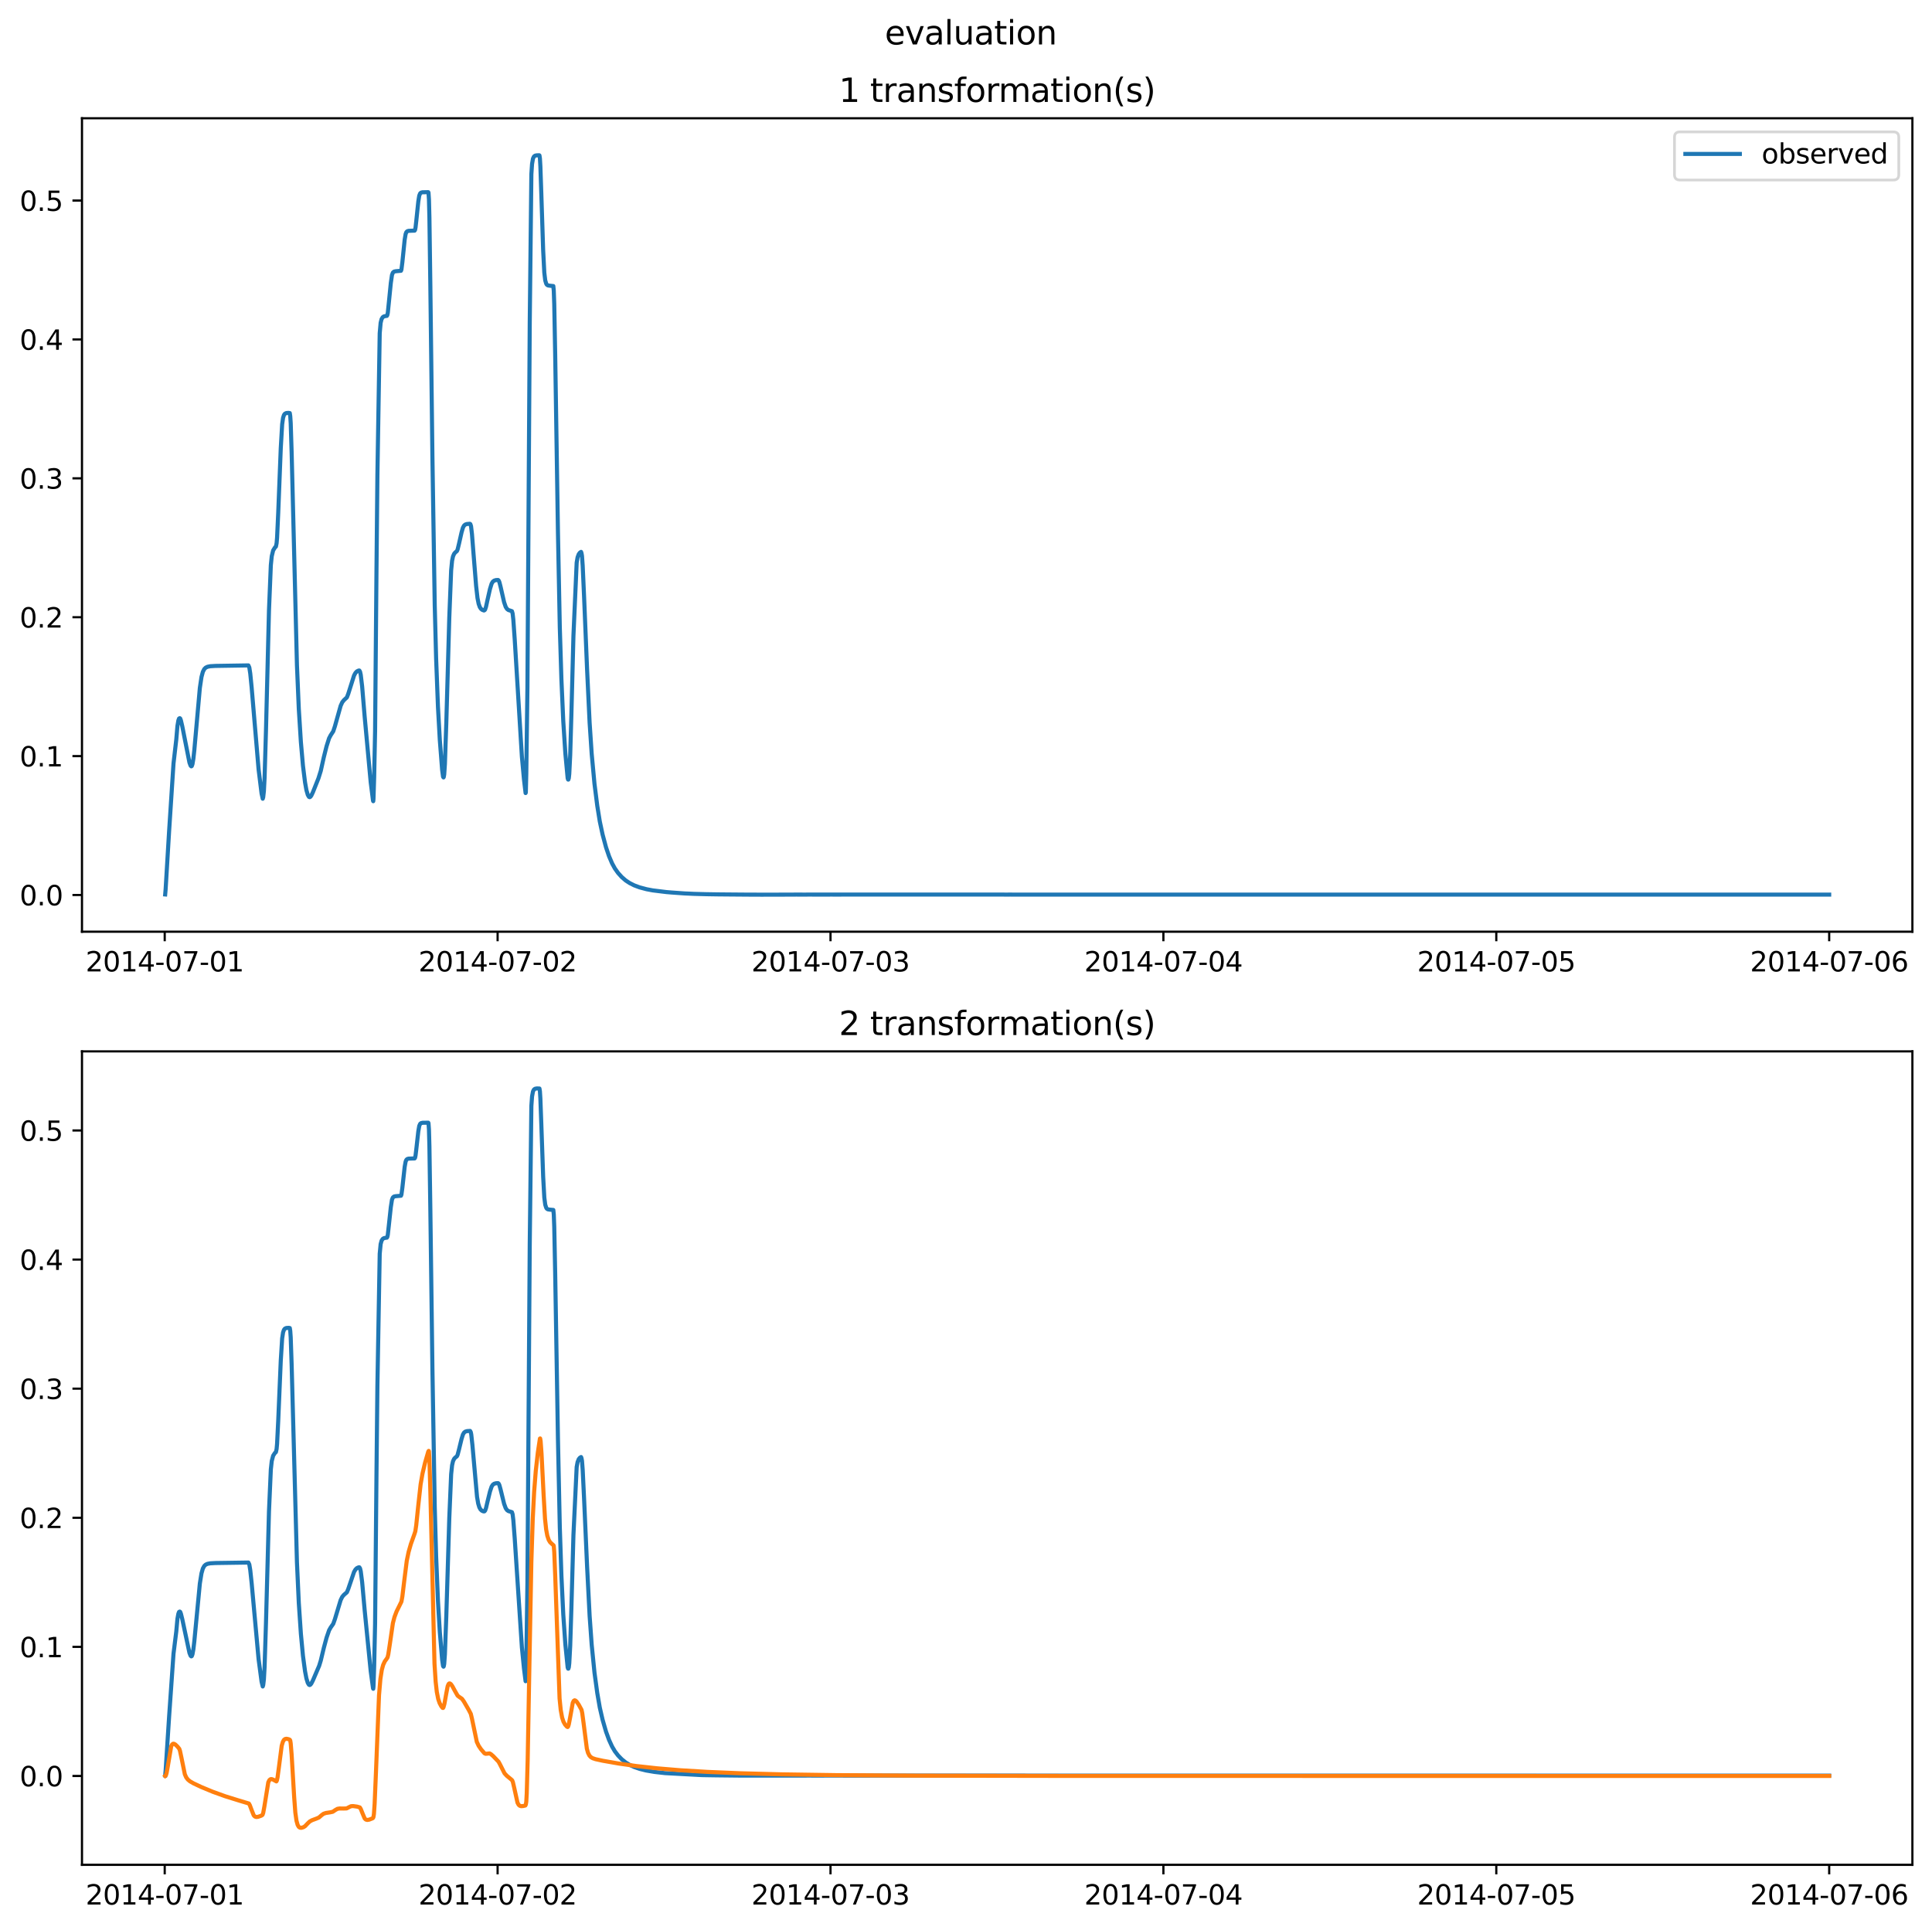 <?xml version="1.0" encoding="utf-8" standalone="no"?>
<!DOCTYPE svg PUBLIC "-//W3C//DTD SVG 1.1//EN"
  "http://www.w3.org/Graphics/SVG/1.1/DTD/svg11.dtd">
<svg xmlns:xlink="http://www.w3.org/1999/xlink" width="709.427pt" height="708.798pt" viewBox="0 0 709.427 708.798" xmlns="http://www.w3.org/2000/svg" version="1.1">
 <defs>
  <style type="text/css">*{stroke-linejoin: round; stroke-linecap: butt}</style>
 </defs>
 <g id="figure_1">
  <g id="patch_1">
   <path d="M 0 708.798 
L 709.427 708.798 
L 709.427 0 
L 0 0 
z
" style="fill: #ffffff"/>
  </g>
  <g id="axes_1">
   <g id="patch_2">
    <path d="M 30.103 342.2 
L 702.227 342.2 
L 702.227 43.44 
L 30.103 43.44 
z
" style="fill: #ffffff"/>
   </g>
   <g id="matplotlib.axis_1">
    <g id="xtick_1">
     <g id="line2d_1">
      <defs>
       <path id="mf23dd4f926" d="M 0 0 
L 0 3.5 
" style="stroke: #000000; stroke-width: 0.8"/>
      </defs>
      <g>
       <use xlink:href="#mf23dd4f926" x="60.484" y="342.2" style="stroke: #000000; stroke-width: 0.8"/>
      </g>
     </g>
     <g id="text_1">
      <!-- 2014-07-01 -->
      <g transform="translate(31.427 356.798) scale(0.1 -0.1)">
       <defs>
        <path id="DejaVuSans-32" d="M 1228 531 
L 3431 531 
L 3431 0 
L 469 0 
L 469 531 
Q 828 903 1448 1529 
Q 2069 2156 2228 2338 
Q 2531 2678 2651 2914 
Q 2772 3150 2772 3378 
Q 2772 3750 2511 3984 
Q 2250 4219 1831 4219 
Q 1534 4219 1204 4116 
Q 875 4013 500 3803 
L 500 4441 
Q 881 4594 1212 4672 
Q 1544 4750 1819 4750 
Q 2544 4750 2975 4387 
Q 3406 4025 3406 3419 
Q 3406 3131 3298 2873 
Q 3191 2616 2906 2266 
Q 2828 2175 2409 1742 
Q 1991 1309 1228 531 
z
" transform="scale(0.016)"/>
        <path id="DejaVuSans-30" d="M 2034 4250 
Q 1547 4250 1301 3770 
Q 1056 3291 1056 2328 
Q 1056 1369 1301 889 
Q 1547 409 2034 409 
Q 2525 409 2770 889 
Q 3016 1369 3016 2328 
Q 3016 3291 2770 3770 
Q 2525 4250 2034 4250 
z
M 2034 4750 
Q 2819 4750 3233 4129 
Q 3647 3509 3647 2328 
Q 3647 1150 3233 529 
Q 2819 -91 2034 -91 
Q 1250 -91 836 529 
Q 422 1150 422 2328 
Q 422 3509 836 4129 
Q 1250 4750 2034 4750 
z
" transform="scale(0.016)"/>
        <path id="DejaVuSans-31" d="M 794 531 
L 1825 531 
L 1825 4091 
L 703 3866 
L 703 4441 
L 1819 4666 
L 2450 4666 
L 2450 531 
L 3481 531 
L 3481 0 
L 794 0 
L 794 531 
z
" transform="scale(0.016)"/>
        <path id="DejaVuSans-34" d="M 2419 4116 
L 825 1625 
L 2419 1625 
L 2419 4116 
z
M 2253 4666 
L 3047 4666 
L 3047 1625 
L 3713 1625 
L 3713 1100 
L 3047 1100 
L 3047 0 
L 2419 0 
L 2419 1100 
L 313 1100 
L 313 1709 
L 2253 4666 
z
" transform="scale(0.016)"/>
        <path id="DejaVuSans-2d" d="M 313 2009 
L 1997 2009 
L 1997 1497 
L 313 1497 
L 313 2009 
z
" transform="scale(0.016)"/>
        <path id="DejaVuSans-37" d="M 525 4666 
L 3525 4666 
L 3525 4397 
L 1831 0 
L 1172 0 
L 2766 4134 
L 525 4134 
L 525 4666 
z
" transform="scale(0.016)"/>
       </defs>
       <use xlink:href="#DejaVuSans-32"/>
       <use xlink:href="#DejaVuSans-30" x="63.623"/>
       <use xlink:href="#DejaVuSans-31" x="127.246"/>
       <use xlink:href="#DejaVuSans-34" x="190.869"/>
       <use xlink:href="#DejaVuSans-2d" x="254.492"/>
       <use xlink:href="#DejaVuSans-30" x="290.576"/>
       <use xlink:href="#DejaVuSans-37" x="354.199"/>
       <use xlink:href="#DejaVuSans-2d" x="417.822"/>
       <use xlink:href="#DejaVuSans-30" x="453.906"/>
       <use xlink:href="#DejaVuSans-31" x="517.529"/>
      </g>
     </g>
    </g>
    <g id="xtick_2">
     <g id="line2d_2">
      <g>
       <use xlink:href="#mf23dd4f926" x="182.723" y="342.2" style="stroke: #000000; stroke-width: 0.8"/>
      </g>
     </g>
     <g id="text_2">
      <!-- 2014-07-02 -->
      <g transform="translate(153.665 356.798) scale(0.1 -0.1)">
       <use xlink:href="#DejaVuSans-32"/>
       <use xlink:href="#DejaVuSans-30" x="63.623"/>
       <use xlink:href="#DejaVuSans-31" x="127.246"/>
       <use xlink:href="#DejaVuSans-34" x="190.869"/>
       <use xlink:href="#DejaVuSans-2d" x="254.492"/>
       <use xlink:href="#DejaVuSans-30" x="290.576"/>
       <use xlink:href="#DejaVuSans-37" x="354.199"/>
       <use xlink:href="#DejaVuSans-2d" x="417.822"/>
       <use xlink:href="#DejaVuSans-30" x="453.906"/>
       <use xlink:href="#DejaVuSans-32" x="517.529"/>
      </g>
     </g>
    </g>
    <g id="xtick_3">
     <g id="line2d_3">
      <g>
       <use xlink:href="#mf23dd4f926" x="304.961" y="342.2" style="stroke: #000000; stroke-width: 0.8"/>
      </g>
     </g>
     <g id="text_3">
      <!-- 2014-07-03 -->
      <g transform="translate(275.903 356.798) scale(0.1 -0.1)">
       <defs>
        <path id="DejaVuSans-33" d="M 2597 2516 
Q 3050 2419 3304 2112 
Q 3559 1806 3559 1356 
Q 3559 666 3084 287 
Q 2609 -91 1734 -91 
Q 1441 -91 1130 -33 
Q 819 25 488 141 
L 488 750 
Q 750 597 1062 519 
Q 1375 441 1716 441 
Q 2309 441 2620 675 
Q 2931 909 2931 1356 
Q 2931 1769 2642 2001 
Q 2353 2234 1838 2234 
L 1294 2234 
L 1294 2753 
L 1863 2753 
Q 2328 2753 2575 2939 
Q 2822 3125 2822 3475 
Q 2822 3834 2567 4026 
Q 2313 4219 1838 4219 
Q 1578 4219 1281 4162 
Q 984 4106 628 3988 
L 628 4550 
Q 988 4650 1302 4700 
Q 1616 4750 1894 4750 
Q 2613 4750 3031 4423 
Q 3450 4097 3450 3541 
Q 3450 3153 3228 2886 
Q 3006 2619 2597 2516 
z
" transform="scale(0.016)"/>
       </defs>
       <use xlink:href="#DejaVuSans-32"/>
       <use xlink:href="#DejaVuSans-30" x="63.623"/>
       <use xlink:href="#DejaVuSans-31" x="127.246"/>
       <use xlink:href="#DejaVuSans-34" x="190.869"/>
       <use xlink:href="#DejaVuSans-2d" x="254.492"/>
       <use xlink:href="#DejaVuSans-30" x="290.576"/>
       <use xlink:href="#DejaVuSans-37" x="354.199"/>
       <use xlink:href="#DejaVuSans-2d" x="417.822"/>
       <use xlink:href="#DejaVuSans-30" x="453.906"/>
       <use xlink:href="#DejaVuSans-33" x="517.529"/>
      </g>
     </g>
    </g>
    <g id="xtick_4">
     <g id="line2d_4">
      <g>
       <use xlink:href="#mf23dd4f926" x="427.199" y="342.2" style="stroke: #000000; stroke-width: 0.8"/>
      </g>
     </g>
     <g id="text_4">
      <!-- 2014-07-04 -->
      <g transform="translate(398.141 356.798) scale(0.1 -0.1)">
       <use xlink:href="#DejaVuSans-32"/>
       <use xlink:href="#DejaVuSans-30" x="63.623"/>
       <use xlink:href="#DejaVuSans-31" x="127.246"/>
       <use xlink:href="#DejaVuSans-34" x="190.869"/>
       <use xlink:href="#DejaVuSans-2d" x="254.492"/>
       <use xlink:href="#DejaVuSans-30" x="290.576"/>
       <use xlink:href="#DejaVuSans-37" x="354.199"/>
       <use xlink:href="#DejaVuSans-2d" x="417.822"/>
       <use xlink:href="#DejaVuSans-30" x="453.906"/>
       <use xlink:href="#DejaVuSans-34" x="517.529"/>
      </g>
     </g>
    </g>
    <g id="xtick_5">
     <g id="line2d_5">
      <g>
       <use xlink:href="#mf23dd4f926" x="549.437" y="342.2" style="stroke: #000000; stroke-width: 0.8"/>
      </g>
     </g>
     <g id="text_5">
      <!-- 2014-07-05 -->
      <g transform="translate(520.38 356.798) scale(0.1 -0.1)">
       <defs>
        <path id="DejaVuSans-35" d="M 691 4666 
L 3169 4666 
L 3169 4134 
L 1269 4134 
L 1269 2991 
Q 1406 3038 1543 3061 
Q 1681 3084 1819 3084 
Q 2600 3084 3056 2656 
Q 3513 2228 3513 1497 
Q 3513 744 3044 326 
Q 2575 -91 1722 -91 
Q 1428 -91 1123 -41 
Q 819 9 494 109 
L 494 744 
Q 775 591 1075 516 
Q 1375 441 1709 441 
Q 2250 441 2565 725 
Q 2881 1009 2881 1497 
Q 2881 1984 2565 2268 
Q 2250 2553 1709 2553 
Q 1456 2553 1204 2497 
Q 953 2441 691 2322 
L 691 4666 
z
" transform="scale(0.016)"/>
       </defs>
       <use xlink:href="#DejaVuSans-32"/>
       <use xlink:href="#DejaVuSans-30" x="63.623"/>
       <use xlink:href="#DejaVuSans-31" x="127.246"/>
       <use xlink:href="#DejaVuSans-34" x="190.869"/>
       <use xlink:href="#DejaVuSans-2d" x="254.492"/>
       <use xlink:href="#DejaVuSans-30" x="290.576"/>
       <use xlink:href="#DejaVuSans-37" x="354.199"/>
       <use xlink:href="#DejaVuSans-2d" x="417.822"/>
       <use xlink:href="#DejaVuSans-30" x="453.906"/>
       <use xlink:href="#DejaVuSans-35" x="517.529"/>
      </g>
     </g>
    </g>
    <g id="xtick_6">
     <g id="line2d_6">
      <g>
       <use xlink:href="#mf23dd4f926" x="671.676" y="342.2" style="stroke: #000000; stroke-width: 0.8"/>
      </g>
     </g>
     <g id="text_6">
      <!-- 2014-07-06 -->
      <g transform="translate(642.618 356.798) scale(0.1 -0.1)">
       <defs>
        <path id="DejaVuSans-36" d="M 2113 2584 
Q 1688 2584 1439 2293 
Q 1191 2003 1191 1497 
Q 1191 994 1439 701 
Q 1688 409 2113 409 
Q 2538 409 2786 701 
Q 3034 994 3034 1497 
Q 3034 2003 2786 2293 
Q 2538 2584 2113 2584 
z
M 3366 4563 
L 3366 3988 
Q 3128 4100 2886 4159 
Q 2644 4219 2406 4219 
Q 1781 4219 1451 3797 
Q 1122 3375 1075 2522 
Q 1259 2794 1537 2939 
Q 1816 3084 2150 3084 
Q 2853 3084 3261 2657 
Q 3669 2231 3669 1497 
Q 3669 778 3244 343 
Q 2819 -91 2113 -91 
Q 1303 -91 875 529 
Q 447 1150 447 2328 
Q 447 3434 972 4092 
Q 1497 4750 2381 4750 
Q 2619 4750 2861 4703 
Q 3103 4656 3366 4563 
z
" transform="scale(0.016)"/>
       </defs>
       <use xlink:href="#DejaVuSans-32"/>
       <use xlink:href="#DejaVuSans-30" x="63.623"/>
       <use xlink:href="#DejaVuSans-31" x="127.246"/>
       <use xlink:href="#DejaVuSans-34" x="190.869"/>
       <use xlink:href="#DejaVuSans-2d" x="254.492"/>
       <use xlink:href="#DejaVuSans-30" x="290.576"/>
       <use xlink:href="#DejaVuSans-37" x="354.199"/>
       <use xlink:href="#DejaVuSans-2d" x="417.822"/>
       <use xlink:href="#DejaVuSans-30" x="453.906"/>
       <use xlink:href="#DejaVuSans-36" x="517.529"/>
      </g>
     </g>
    </g>
   </g>
   <g id="matplotlib.axis_2">
    <g id="ytick_1">
     <g id="line2d_7">
      <defs>
       <path id="m0d415eaf42" d="M 0 0 
L -3.5 0 
" style="stroke: #000000; stroke-width: 0.8"/>
      </defs>
      <g>
       <use xlink:href="#m0d415eaf42" x="30.103" y="328.72" style="stroke: #000000; stroke-width: 0.8"/>
      </g>
     </g>
     <g id="text_7">
      <!-- 0.0 -->
      <g transform="translate(7.2 332.52) scale(0.1 -0.1)">
       <defs>
        <path id="DejaVuSans-2e" d="M 684 794 
L 1344 794 
L 1344 0 
L 684 0 
L 684 794 
z
" transform="scale(0.016)"/>
       </defs>
       <use xlink:href="#DejaVuSans-30"/>
       <use xlink:href="#DejaVuSans-2e" x="63.623"/>
       <use xlink:href="#DejaVuSans-30" x="95.41"/>
      </g>
     </g>
    </g>
    <g id="ytick_2">
     <g id="line2d_8">
      <g>
       <use xlink:href="#m0d415eaf42" x="30.103" y="277.708" style="stroke: #000000; stroke-width: 0.8"/>
      </g>
     </g>
     <g id="text_8">
      <!-- 0.1 -->
      <g transform="translate(7.2 281.507) scale(0.1 -0.1)">
       <use xlink:href="#DejaVuSans-30"/>
       <use xlink:href="#DejaVuSans-2e" x="63.623"/>
       <use xlink:href="#DejaVuSans-31" x="95.41"/>
      </g>
     </g>
    </g>
    <g id="ytick_3">
     <g id="line2d_9">
      <g>
       <use xlink:href="#m0d415eaf42" x="30.103" y="226.695" style="stroke: #000000; stroke-width: 0.8"/>
      </g>
     </g>
     <g id="text_9">
      <!-- 0.2 -->
      <g transform="translate(7.2 230.495) scale(0.1 -0.1)">
       <use xlink:href="#DejaVuSans-30"/>
       <use xlink:href="#DejaVuSans-2e" x="63.623"/>
       <use xlink:href="#DejaVuSans-32" x="95.41"/>
      </g>
     </g>
    </g>
    <g id="ytick_4">
     <g id="line2d_10">
      <g>
       <use xlink:href="#m0d415eaf42" x="30.103" y="175.683" style="stroke: #000000; stroke-width: 0.8"/>
      </g>
     </g>
     <g id="text_10">
      <!-- 0.3 -->
      <g transform="translate(7.2 179.482) scale(0.1 -0.1)">
       <use xlink:href="#DejaVuSans-30"/>
       <use xlink:href="#DejaVuSans-2e" x="63.623"/>
       <use xlink:href="#DejaVuSans-33" x="95.41"/>
      </g>
     </g>
    </g>
    <g id="ytick_5">
     <g id="line2d_11">
      <g>
       <use xlink:href="#m0d415eaf42" x="30.103" y="124.67" style="stroke: #000000; stroke-width: 0.8"/>
      </g>
     </g>
     <g id="text_11">
      <!-- 0.4 -->
      <g transform="translate(7.2 128.47) scale(0.1 -0.1)">
       <use xlink:href="#DejaVuSans-30"/>
       <use xlink:href="#DejaVuSans-2e" x="63.623"/>
       <use xlink:href="#DejaVuSans-34" x="95.41"/>
      </g>
     </g>
    </g>
    <g id="ytick_6">
     <g id="line2d_12">
      <g>
       <use xlink:href="#m0d415eaf42" x="30.103" y="73.658" style="stroke: #000000; stroke-width: 0.8"/>
      </g>
     </g>
     <g id="text_12">
      <!-- 0.5 -->
      <g transform="translate(7.2 77.457) scale(0.1 -0.1)">
       <use xlink:href="#DejaVuSans-30"/>
       <use xlink:href="#DejaVuSans-2e" x="63.623"/>
       <use xlink:href="#DejaVuSans-35" x="95.41"/>
      </g>
     </g>
    </g>
   </g>
   <g id="line2d_13">
    <path d="M 60.654 328.518 
L 60.824 326.503 
L 62.097 305.296 
L 63.71 280.434 
L 64.729 271.64 
L 65.153 266.654 
L 65.493 264.621 
L 65.747 263.912 
L 66.002 263.771 
L 66.172 263.893 
L 66.427 264.58 
L 66.936 266.776 
L 69.567 280.094 
L 69.992 281.237 
L 70.247 281.465 
L 70.416 281.363 
L 70.671 280.662 
L 71.01 278.659 
L 71.35 275.578 
L 73.387 252.659 
L 73.982 248.662 
L 74.491 246.754 
L 75 245.754 
L 75.51 245.235 
L 76.189 244.9 
L 77.207 244.692 
L 79.075 244.58 
L 91.214 244.389 
L 91.553 245.173 
L 91.893 247.373 
L 92.402 252.477 
L 94.949 282.521 
L 96.052 291.475 
L 96.477 293.362 
L 96.647 292.792 
L 96.901 290.551 
L 97.156 285.611 
L 97.665 268.366 
L 98.769 224.191 
L 99.448 207.608 
L 99.787 204.287 
L 100.297 202.166 
L 100.976 201.06 
L 101.315 200.747 
L 101.57 199.504 
L 101.74 197.527 
L 102.164 188.365 
L 103.098 164.62 
L 103.607 155.833 
L 103.947 153.431 
L 104.286 152.401 
L 104.626 151.947 
L 105.135 151.707 
L 105.899 151.645 
L 106.409 151.717 
L 106.578 152.84 
L 106.748 155.405 
L 107.088 166.106 
L 109.04 244.337 
L 109.719 260.377 
L 110.483 272.532 
L 111.247 281.246 
L 112.011 287.356 
L 112.521 290.206 
L 113.03 291.964 
L 113.454 292.686 
L 113.709 292.795 
L 113.964 292.669 
L 114.303 292.225 
L 114.897 290.972 
L 116.935 285.856 
L 117.784 283.141 
L 118.887 278.18 
L 119.906 274.103 
L 120.84 271.154 
L 121.434 270.032 
L 122.368 268.596 
L 122.962 266.804 
L 125.084 259.232 
L 125.678 257.927 
L 126.272 257.169 
L 127.376 256.137 
L 127.885 254.808 
L 130.007 248.098 
L 130.517 247.157 
L 131.026 246.608 
L 131.705 246.272 
L 131.96 246.276 
L 132.215 246.718 
L 132.469 247.865 
L 132.978 252.107 
L 133.912 263.316 
L 136.119 287.285 
L 136.968 294.028 
L 137.053 294.268 
L 137.138 293.467 
L 137.393 285.314 
L 137.732 268.591 
L 138.242 209.593 
L 138.581 174.585 
L 139.43 122.407 
L 139.77 118.575 
L 140.109 117.215 
L 140.534 116.509 
L 140.958 116.216 
L 141.637 116.063 
L 142.061 116.02 
L 142.231 115.712 
L 142.401 114.885 
L 142.825 110.754 
L 143.505 103.963 
L 143.929 101.024 
L 144.269 100.125 
L 144.693 99.758 
L 145.287 99.627 
L 147.24 99.451 
L 147.409 98.981 
L 147.749 96.288 
L 148.598 88.019 
L 148.937 85.996 
L 149.192 85.296 
L 149.532 84.941 
L 150.041 84.783 
L 151.314 84.735 
L 152.248 84.71 
L 152.418 84.42 
L 152.588 83.54 
L 152.842 81.301 
L 153.606 73.972 
L 153.946 71.864 
L 154.285 71.025 
L 154.625 70.744 
L 155.134 70.621 
L 156.747 70.586 
L 157.256 70.586 
L 157.341 70.732 
L 157.511 73.269 
L 157.681 79.911 
L 158.02 104.771 
L 158.784 167.93 
L 159.633 222.32 
L 160.143 241.836 
L 160.822 259.642 
L 161.501 271.823 
L 162.35 282.743 
L 162.689 285.3 
L 162.859 285.536 
L 162.944 285.407 
L 163.114 284.434 
L 163.368 280.63 
L 163.878 265.674 
L 164.981 226.791 
L 165.66 209.503 
L 166 205.98 
L 166.339 204.359 
L 166.764 203.389 
L 167.188 202.893 
L 167.782 202.398 
L 168.037 201.787 
L 168.546 199.694 
L 169.48 195.551 
L 169.99 193.798 
L 170.414 193.026 
L 170.838 192.666 
L 171.433 192.467 
L 172.536 192.373 
L 172.706 192.493 
L 172.961 193.244 
L 173.3 196.088 
L 173.809 202.553 
L 174.828 215.197 
L 175.337 219.659 
L 175.762 221.787 
L 176.186 222.975 
L 176.611 223.614 
L 177.12 224.011 
L 177.714 224.224 
L 177.969 224.103 
L 178.139 223.851 
L 178.478 222.796 
L 178.988 220.426 
L 179.921 216.323 
L 180.516 214.396 
L 180.94 213.667 
L 181.449 213.257 
L 182.128 213.051 
L 182.892 213.017 
L 183.147 213.25 
L 183.402 213.896 
L 183.826 215.568 
L 185.1 221.159 
L 185.694 222.915 
L 186.203 223.693 
L 186.712 224.066 
L 187.391 224.274 
L 187.986 224.485 
L 188.24 225.373 
L 188.495 227.639 
L 189.004 234.835 
L 191.636 277.91 
L 192.4 286.225 
L 192.994 291.276 
L 193.079 291.123 
L 193.249 284.192 
L 193.673 252.384 
L 194.522 118.439 
L 195.116 63.989 
L 195.371 60.202 
L 195.71 58.26 
L 196.05 57.516 
L 196.474 57.178 
L 197.069 57.051 
L 198.002 57.02 
L 198.087 57.086 
L 198.257 58.165 
L 198.427 61.111 
L 198.766 70.983 
L 199.446 91.889 
L 199.87 100.151 
L 200.21 102.984 
L 200.549 104.133 
L 200.804 104.58 
L 201.228 104.834 
L 201.907 104.94 
L 203.181 105.065 
L 203.35 106.834 
L 203.52 111.704 
L 203.86 129.984 
L 204.878 195.504 
L 205.557 230.37 
L 206.152 249.568 
L 206.831 264.881 
L 207.595 276.698 
L 208.444 285.814 
L 208.613 286.318 
L 208.698 286.331 
L 208.868 285.781 
L 209.038 284.172 
L 209.377 277.29 
L 209.802 262.784 
L 210.566 233.514 
L 211.754 206.644 
L 212.094 204.677 
L 212.518 203.541 
L 212.943 202.974 
L 213.367 202.701 
L 213.537 203.193 
L 213.707 204.186 
L 213.961 207.742 
L 214.471 219.071 
L 215.574 245.803 
L 216.508 265.473 
L 217.272 276.931 
L 218.291 287.866 
L 219.309 295.915 
L 220.243 301.706 
L 221.262 306.482 
L 222.535 311.225 
L 223.639 314.476 
L 224.742 317.067 
L 225.761 318.941 
L 226.949 320.619 
L 228.307 322.129 
L 229.75 323.377 
L 231.194 324.329 
L 232.891 325.184 
L 234.844 325.913 
L 237.39 326.591 
L 239.682 327.027 
L 244.691 327.644 
L 246.558 327.8 
L 251.397 328.145 
L 252.84 328.206 
L 254.792 328.301 
L 259.376 328.425 
L 263.451 328.489 
L 266.931 328.521 
L 273.128 328.571 
L 273.977 328.58 
L 275.844 328.589 
L 276.948 328.587 
L 278.816 328.595 
L 279.325 328.608 
L 282.89 328.593 
L 285.097 328.593 
L 290.954 328.577 
L 292.313 328.565 
L 295.793 328.575 
L 296.812 328.56 
L 299.104 328.569 
L 300.886 328.571 
L 305.555 328.565 
L 306.319 328.569 
L 310.648 328.563 
L 312.771 328.562 
L 315.827 328.566 
L 368.457 328.56 
L 369.136 328.582 
L 370.919 328.565 
L 371.852 328.574 
L 671.676 328.573 
L 671.676 328.573 
" clip-path="url(#p593cf96ab5)" style="fill: none; stroke: #1f77b4; stroke-width: 1.5; stroke-linecap: square"/>
   </g>
   <g id="patch_3">
    <path d="M 30.103 342.2 
L 30.103 43.44 
" style="fill: none; stroke: #000000; stroke-width: 0.8; stroke-linejoin: miter; stroke-linecap: square"/>
   </g>
   <g id="patch_4">
    <path d="M 702.227 342.2 
L 702.227 43.44 
" style="fill: none; stroke: #000000; stroke-width: 0.8; stroke-linejoin: miter; stroke-linecap: square"/>
   </g>
   <g id="patch_5">
    <path d="M 30.103 342.2 
L 702.227 342.2 
" style="fill: none; stroke: #000000; stroke-width: 0.8; stroke-linejoin: miter; stroke-linecap: square"/>
   </g>
   <g id="patch_6">
    <path d="M 30.103 43.44 
L 702.227 43.44 
" style="fill: none; stroke: #000000; stroke-width: 0.8; stroke-linejoin: miter; stroke-linecap: square"/>
   </g>
   <g id="text_13">
    <!-- 1 transformation(s) -->
    <g transform="translate(308.05 37.44) scale(0.12 -0.12)">
     <defs>
      <path id="DejaVuSans-20" transform="scale(0.016)"/>
      <path id="DejaVuSans-74" d="M 1172 4494 
L 1172 3500 
L 2356 3500 
L 2356 3053 
L 1172 3053 
L 1172 1153 
Q 1172 725 1289 603 
Q 1406 481 1766 481 
L 2356 481 
L 2356 0 
L 1766 0 
Q 1100 0 847 248 
Q 594 497 594 1153 
L 594 3053 
L 172 3053 
L 172 3500 
L 594 3500 
L 594 4494 
L 1172 4494 
z
" transform="scale(0.016)"/>
      <path id="DejaVuSans-72" d="M 2631 2963 
Q 2534 3019 2420 3045 
Q 2306 3072 2169 3072 
Q 1681 3072 1420 2755 
Q 1159 2438 1159 1844 
L 1159 0 
L 581 0 
L 581 3500 
L 1159 3500 
L 1159 2956 
Q 1341 3275 1631 3429 
Q 1922 3584 2338 3584 
Q 2397 3584 2469 3576 
Q 2541 3569 2628 3553 
L 2631 2963 
z
" transform="scale(0.016)"/>
      <path id="DejaVuSans-61" d="M 2194 1759 
Q 1497 1759 1228 1600 
Q 959 1441 959 1056 
Q 959 750 1161 570 
Q 1363 391 1709 391 
Q 2188 391 2477 730 
Q 2766 1069 2766 1631 
L 2766 1759 
L 2194 1759 
z
M 3341 1997 
L 3341 0 
L 2766 0 
L 2766 531 
Q 2569 213 2275 61 
Q 1981 -91 1556 -91 
Q 1019 -91 701 211 
Q 384 513 384 1019 
Q 384 1609 779 1909 
Q 1175 2209 1959 2209 
L 2766 2209 
L 2766 2266 
Q 2766 2663 2505 2880 
Q 2244 3097 1772 3097 
Q 1472 3097 1187 3025 
Q 903 2953 641 2809 
L 641 3341 
Q 956 3463 1253 3523 
Q 1550 3584 1831 3584 
Q 2591 3584 2966 3190 
Q 3341 2797 3341 1997 
z
" transform="scale(0.016)"/>
      <path id="DejaVuSans-6e" d="M 3513 2113 
L 3513 0 
L 2938 0 
L 2938 2094 
Q 2938 2591 2744 2837 
Q 2550 3084 2163 3084 
Q 1697 3084 1428 2787 
Q 1159 2491 1159 1978 
L 1159 0 
L 581 0 
L 581 3500 
L 1159 3500 
L 1159 2956 
Q 1366 3272 1645 3428 
Q 1925 3584 2291 3584 
Q 2894 3584 3203 3211 
Q 3513 2838 3513 2113 
z
" transform="scale(0.016)"/>
      <path id="DejaVuSans-73" d="M 2834 3397 
L 2834 2853 
Q 2591 2978 2328 3040 
Q 2066 3103 1784 3103 
Q 1356 3103 1142 2972 
Q 928 2841 928 2578 
Q 928 2378 1081 2264 
Q 1234 2150 1697 2047 
L 1894 2003 
Q 2506 1872 2764 1633 
Q 3022 1394 3022 966 
Q 3022 478 2636 193 
Q 2250 -91 1575 -91 
Q 1294 -91 989 -36 
Q 684 19 347 128 
L 347 722 
Q 666 556 975 473 
Q 1284 391 1588 391 
Q 1994 391 2212 530 
Q 2431 669 2431 922 
Q 2431 1156 2273 1281 
Q 2116 1406 1581 1522 
L 1381 1569 
Q 847 1681 609 1914 
Q 372 2147 372 2553 
Q 372 3047 722 3315 
Q 1072 3584 1716 3584 
Q 2034 3584 2315 3537 
Q 2597 3491 2834 3397 
z
" transform="scale(0.016)"/>
      <path id="DejaVuSans-66" d="M 2375 4863 
L 2375 4384 
L 1825 4384 
Q 1516 4384 1395 4259 
Q 1275 4134 1275 3809 
L 1275 3500 
L 2222 3500 
L 2222 3053 
L 1275 3053 
L 1275 0 
L 697 0 
L 697 3053 
L 147 3053 
L 147 3500 
L 697 3500 
L 697 3744 
Q 697 4328 969 4595 
Q 1241 4863 1831 4863 
L 2375 4863 
z
" transform="scale(0.016)"/>
      <path id="DejaVuSans-6f" d="M 1959 3097 
Q 1497 3097 1228 2736 
Q 959 2375 959 1747 
Q 959 1119 1226 758 
Q 1494 397 1959 397 
Q 2419 397 2687 759 
Q 2956 1122 2956 1747 
Q 2956 2369 2687 2733 
Q 2419 3097 1959 3097 
z
M 1959 3584 
Q 2709 3584 3137 3096 
Q 3566 2609 3566 1747 
Q 3566 888 3137 398 
Q 2709 -91 1959 -91 
Q 1206 -91 779 398 
Q 353 888 353 1747 
Q 353 2609 779 3096 
Q 1206 3584 1959 3584 
z
" transform="scale(0.016)"/>
      <path id="DejaVuSans-6d" d="M 3328 2828 
Q 3544 3216 3844 3400 
Q 4144 3584 4550 3584 
Q 5097 3584 5394 3201 
Q 5691 2819 5691 2113 
L 5691 0 
L 5113 0 
L 5113 2094 
Q 5113 2597 4934 2840 
Q 4756 3084 4391 3084 
Q 3944 3084 3684 2787 
Q 3425 2491 3425 1978 
L 3425 0 
L 2847 0 
L 2847 2094 
Q 2847 2600 2669 2842 
Q 2491 3084 2119 3084 
Q 1678 3084 1418 2786 
Q 1159 2488 1159 1978 
L 1159 0 
L 581 0 
L 581 3500 
L 1159 3500 
L 1159 2956 
Q 1356 3278 1631 3431 
Q 1906 3584 2284 3584 
Q 2666 3584 2933 3390 
Q 3200 3197 3328 2828 
z
" transform="scale(0.016)"/>
      <path id="DejaVuSans-69" d="M 603 3500 
L 1178 3500 
L 1178 0 
L 603 0 
L 603 3500 
z
M 603 4863 
L 1178 4863 
L 1178 4134 
L 603 4134 
L 603 4863 
z
" transform="scale(0.016)"/>
      <path id="DejaVuSans-28" d="M 1984 4856 
Q 1566 4138 1362 3434 
Q 1159 2731 1159 2009 
Q 1159 1288 1364 580 
Q 1569 -128 1984 -844 
L 1484 -844 
Q 1016 -109 783 600 
Q 550 1309 550 2009 
Q 550 2706 781 3412 
Q 1013 4119 1484 4856 
L 1984 4856 
z
" transform="scale(0.016)"/>
      <path id="DejaVuSans-29" d="M 513 4856 
L 1013 4856 
Q 1481 4119 1714 3412 
Q 1947 2706 1947 2009 
Q 1947 1309 1714 600 
Q 1481 -109 1013 -844 
L 513 -844 
Q 928 -128 1133 580 
Q 1338 1288 1338 2009 
Q 1338 2731 1133 3434 
Q 928 4138 513 4856 
z
" transform="scale(0.016)"/>
     </defs>
     <use xlink:href="#DejaVuSans-31"/>
     <use xlink:href="#DejaVuSans-20" x="63.623"/>
     <use xlink:href="#DejaVuSans-74" x="95.41"/>
     <use xlink:href="#DejaVuSans-72" x="134.619"/>
     <use xlink:href="#DejaVuSans-61" x="175.732"/>
     <use xlink:href="#DejaVuSans-6e" x="237.012"/>
     <use xlink:href="#DejaVuSans-73" x="300.391"/>
     <use xlink:href="#DejaVuSans-66" x="352.49"/>
     <use xlink:href="#DejaVuSans-6f" x="387.695"/>
     <use xlink:href="#DejaVuSans-72" x="448.877"/>
     <use xlink:href="#DejaVuSans-6d" x="488.24"/>
     <use xlink:href="#DejaVuSans-61" x="585.652"/>
     <use xlink:href="#DejaVuSans-74" x="646.932"/>
     <use xlink:href="#DejaVuSans-69" x="686.141"/>
     <use xlink:href="#DejaVuSans-6f" x="713.924"/>
     <use xlink:href="#DejaVuSans-6e" x="775.105"/>
     <use xlink:href="#DejaVuSans-28" x="838.484"/>
     <use xlink:href="#DejaVuSans-73" x="877.498"/>
     <use xlink:href="#DejaVuSans-29" x="929.598"/>
    </g>
   </g>
   <g id="legend_1">
    <g id="patch_7">
     <path d="M 616.866 66.118 
L 695.227 66.118 
Q 697.227 66.118 697.227 64.118 
L 697.227 50.44 
Q 697.227 48.44 695.227 48.44 
L 616.866 48.44 
Q 614.866 48.44 614.866 50.44 
L 614.866 64.118 
Q 614.866 66.118 616.866 66.118 
z
" style="fill: #ffffff; opacity: 0.8; stroke: #cccccc; stroke-linejoin: miter"/>
    </g>
    <g id="line2d_14">
     <path d="M 618.866 56.538 
L 628.866 56.538 
L 638.866 56.538 
" style="fill: none; stroke: #1f77b4; stroke-width: 1.5; stroke-linecap: square"/>
    </g>
    <g id="text_14">
     <!-- observed -->
     <g transform="translate(646.866 60.038) scale(0.1 -0.1)">
      <defs>
       <path id="DejaVuSans-62" d="M 3116 1747 
Q 3116 2381 2855 2742 
Q 2594 3103 2138 3103 
Q 1681 3103 1420 2742 
Q 1159 2381 1159 1747 
Q 1159 1113 1420 752 
Q 1681 391 2138 391 
Q 2594 391 2855 752 
Q 3116 1113 3116 1747 
z
M 1159 2969 
Q 1341 3281 1617 3432 
Q 1894 3584 2278 3584 
Q 2916 3584 3314 3078 
Q 3713 2572 3713 1747 
Q 3713 922 3314 415 
Q 2916 -91 2278 -91 
Q 1894 -91 1617 61 
Q 1341 213 1159 525 
L 1159 0 
L 581 0 
L 581 4863 
L 1159 4863 
L 1159 2969 
z
" transform="scale(0.016)"/>
       <path id="DejaVuSans-65" d="M 3597 1894 
L 3597 1613 
L 953 1613 
Q 991 1019 1311 708 
Q 1631 397 2203 397 
Q 2534 397 2845 478 
Q 3156 559 3463 722 
L 3463 178 
Q 3153 47 2828 -22 
Q 2503 -91 2169 -91 
Q 1331 -91 842 396 
Q 353 884 353 1716 
Q 353 2575 817 3079 
Q 1281 3584 2069 3584 
Q 2775 3584 3186 3129 
Q 3597 2675 3597 1894 
z
M 3022 2063 
Q 3016 2534 2758 2815 
Q 2500 3097 2075 3097 
Q 1594 3097 1305 2825 
Q 1016 2553 972 2059 
L 3022 2063 
z
" transform="scale(0.016)"/>
       <path id="DejaVuSans-76" d="M 191 3500 
L 800 3500 
L 1894 563 
L 2988 3500 
L 3597 3500 
L 2284 0 
L 1503 0 
L 191 3500 
z
" transform="scale(0.016)"/>
       <path id="DejaVuSans-64" d="M 2906 2969 
L 2906 4863 
L 3481 4863 
L 3481 0 
L 2906 0 
L 2906 525 
Q 2725 213 2448 61 
Q 2172 -91 1784 -91 
Q 1150 -91 751 415 
Q 353 922 353 1747 
Q 353 2572 751 3078 
Q 1150 3584 1784 3584 
Q 2172 3584 2448 3432 
Q 2725 3281 2906 2969 
z
M 947 1747 
Q 947 1113 1208 752 
Q 1469 391 1925 391 
Q 2381 391 2643 752 
Q 2906 1113 2906 1747 
Q 2906 2381 2643 2742 
Q 2381 3103 1925 3103 
Q 1469 3103 1208 2742 
Q 947 2381 947 1747 
z
" transform="scale(0.016)"/>
      </defs>
      <use xlink:href="#DejaVuSans-6f"/>
      <use xlink:href="#DejaVuSans-62" x="61.182"/>
      <use xlink:href="#DejaVuSans-73" x="124.658"/>
      <use xlink:href="#DejaVuSans-65" x="176.758"/>
      <use xlink:href="#DejaVuSans-72" x="238.281"/>
      <use xlink:href="#DejaVuSans-76" x="279.395"/>
      <use xlink:href="#DejaVuSans-65" x="338.574"/>
      <use xlink:href="#DejaVuSans-64" x="400.098"/>
     </g>
    </g>
   </g>
  </g>
  <g id="axes_2">
   <g id="patch_8">
    <path d="M 30.103 684.92 
L 702.227 684.92 
L 702.227 386.16 
L 30.103 386.16 
z
" style="fill: #ffffff"/>
   </g>
   <g id="matplotlib.axis_3">
    <g id="xtick_7">
     <g id="line2d_15">
      <g>
       <use xlink:href="#mf23dd4f926" x="60.484" y="684.92" style="stroke: #000000; stroke-width: 0.8"/>
      </g>
     </g>
     <g id="text_15">
      <!-- 2014-07-01 -->
      <g transform="translate(31.427 699.518) scale(0.1 -0.1)">
       <use xlink:href="#DejaVuSans-32"/>
       <use xlink:href="#DejaVuSans-30" x="63.623"/>
       <use xlink:href="#DejaVuSans-31" x="127.246"/>
       <use xlink:href="#DejaVuSans-34" x="190.869"/>
       <use xlink:href="#DejaVuSans-2d" x="254.492"/>
       <use xlink:href="#DejaVuSans-30" x="290.576"/>
       <use xlink:href="#DejaVuSans-37" x="354.199"/>
       <use xlink:href="#DejaVuSans-2d" x="417.822"/>
       <use xlink:href="#DejaVuSans-30" x="453.906"/>
       <use xlink:href="#DejaVuSans-31" x="517.529"/>
      </g>
     </g>
    </g>
    <g id="xtick_8">
     <g id="line2d_16">
      <g>
       <use xlink:href="#mf23dd4f926" x="182.723" y="684.92" style="stroke: #000000; stroke-width: 0.8"/>
      </g>
     </g>
     <g id="text_16">
      <!-- 2014-07-02 -->
      <g transform="translate(153.665 699.518) scale(0.1 -0.1)">
       <use xlink:href="#DejaVuSans-32"/>
       <use xlink:href="#DejaVuSans-30" x="63.623"/>
       <use xlink:href="#DejaVuSans-31" x="127.246"/>
       <use xlink:href="#DejaVuSans-34" x="190.869"/>
       <use xlink:href="#DejaVuSans-2d" x="254.492"/>
       <use xlink:href="#DejaVuSans-30" x="290.576"/>
       <use xlink:href="#DejaVuSans-37" x="354.199"/>
       <use xlink:href="#DejaVuSans-2d" x="417.822"/>
       <use xlink:href="#DejaVuSans-30" x="453.906"/>
       <use xlink:href="#DejaVuSans-32" x="517.529"/>
      </g>
     </g>
    </g>
    <g id="xtick_9">
     <g id="line2d_17">
      <g>
       <use xlink:href="#mf23dd4f926" x="304.961" y="684.92" style="stroke: #000000; stroke-width: 0.8"/>
      </g>
     </g>
     <g id="text_17">
      <!-- 2014-07-03 -->
      <g transform="translate(275.903 699.518) scale(0.1 -0.1)">
       <use xlink:href="#DejaVuSans-32"/>
       <use xlink:href="#DejaVuSans-30" x="63.623"/>
       <use xlink:href="#DejaVuSans-31" x="127.246"/>
       <use xlink:href="#DejaVuSans-34" x="190.869"/>
       <use xlink:href="#DejaVuSans-2d" x="254.492"/>
       <use xlink:href="#DejaVuSans-30" x="290.576"/>
       <use xlink:href="#DejaVuSans-37" x="354.199"/>
       <use xlink:href="#DejaVuSans-2d" x="417.822"/>
       <use xlink:href="#DejaVuSans-30" x="453.906"/>
       <use xlink:href="#DejaVuSans-33" x="517.529"/>
      </g>
     </g>
    </g>
    <g id="xtick_10">
     <g id="line2d_18">
      <g>
       <use xlink:href="#mf23dd4f926" x="427.199" y="684.92" style="stroke: #000000; stroke-width: 0.8"/>
      </g>
     </g>
     <g id="text_18">
      <!-- 2014-07-04 -->
      <g transform="translate(398.141 699.518) scale(0.1 -0.1)">
       <use xlink:href="#DejaVuSans-32"/>
       <use xlink:href="#DejaVuSans-30" x="63.623"/>
       <use xlink:href="#DejaVuSans-31" x="127.246"/>
       <use xlink:href="#DejaVuSans-34" x="190.869"/>
       <use xlink:href="#DejaVuSans-2d" x="254.492"/>
       <use xlink:href="#DejaVuSans-30" x="290.576"/>
       <use xlink:href="#DejaVuSans-37" x="354.199"/>
       <use xlink:href="#DejaVuSans-2d" x="417.822"/>
       <use xlink:href="#DejaVuSans-30" x="453.906"/>
       <use xlink:href="#DejaVuSans-34" x="517.529"/>
      </g>
     </g>
    </g>
    <g id="xtick_11">
     <g id="line2d_19">
      <g>
       <use xlink:href="#mf23dd4f926" x="549.437" y="684.92" style="stroke: #000000; stroke-width: 0.8"/>
      </g>
     </g>
     <g id="text_19">
      <!-- 2014-07-05 -->
      <g transform="translate(520.38 699.518) scale(0.1 -0.1)">
       <use xlink:href="#DejaVuSans-32"/>
       <use xlink:href="#DejaVuSans-30" x="63.623"/>
       <use xlink:href="#DejaVuSans-31" x="127.246"/>
       <use xlink:href="#DejaVuSans-34" x="190.869"/>
       <use xlink:href="#DejaVuSans-2d" x="254.492"/>
       <use xlink:href="#DejaVuSans-30" x="290.576"/>
       <use xlink:href="#DejaVuSans-37" x="354.199"/>
       <use xlink:href="#DejaVuSans-2d" x="417.822"/>
       <use xlink:href="#DejaVuSans-30" x="453.906"/>
       <use xlink:href="#DejaVuSans-35" x="517.529"/>
      </g>
     </g>
    </g>
    <g id="xtick_12">
     <g id="line2d_20">
      <g>
       <use xlink:href="#mf23dd4f926" x="671.676" y="684.92" style="stroke: #000000; stroke-width: 0.8"/>
      </g>
     </g>
     <g id="text_20">
      <!-- 2014-07-06 -->
      <g transform="translate(642.618 699.518) scale(0.1 -0.1)">
       <use xlink:href="#DejaVuSans-32"/>
       <use xlink:href="#DejaVuSans-30" x="63.623"/>
       <use xlink:href="#DejaVuSans-31" x="127.246"/>
       <use xlink:href="#DejaVuSans-34" x="190.869"/>
       <use xlink:href="#DejaVuSans-2d" x="254.492"/>
       <use xlink:href="#DejaVuSans-30" x="290.576"/>
       <use xlink:href="#DejaVuSans-37" x="354.199"/>
       <use xlink:href="#DejaVuSans-2d" x="417.822"/>
       <use xlink:href="#DejaVuSans-30" x="453.906"/>
       <use xlink:href="#DejaVuSans-36" x="517.529"/>
      </g>
     </g>
    </g>
   </g>
   <g id="matplotlib.axis_4">
    <g id="ytick_7">
     <g id="line2d_21">
      <g>
       <use xlink:href="#m0d415eaf42" x="30.103" y="652.283" style="stroke: #000000; stroke-width: 0.8"/>
      </g>
     </g>
     <g id="text_21">
      <!-- 0.0 -->
      <g transform="translate(7.2 656.082) scale(0.1 -0.1)">
       <use xlink:href="#DejaVuSans-30"/>
       <use xlink:href="#DejaVuSans-2e" x="63.623"/>
       <use xlink:href="#DejaVuSans-30" x="95.41"/>
      </g>
     </g>
    </g>
    <g id="ytick_8">
     <g id="line2d_22">
      <g>
       <use xlink:href="#m0d415eaf42" x="30.103" y="604.868" style="stroke: #000000; stroke-width: 0.8"/>
      </g>
     </g>
     <g id="text_22">
      <!-- 0.1 -->
      <g transform="translate(7.2 608.667) scale(0.1 -0.1)">
       <use xlink:href="#DejaVuSans-30"/>
       <use xlink:href="#DejaVuSans-2e" x="63.623"/>
       <use xlink:href="#DejaVuSans-31" x="95.41"/>
      </g>
     </g>
    </g>
    <g id="ytick_9">
     <g id="line2d_23">
      <g>
       <use xlink:href="#m0d415eaf42" x="30.103" y="557.452" style="stroke: #000000; stroke-width: 0.8"/>
      </g>
     </g>
     <g id="text_23">
      <!-- 0.2 -->
      <g transform="translate(7.2 561.251) scale(0.1 -0.1)">
       <use xlink:href="#DejaVuSans-30"/>
       <use xlink:href="#DejaVuSans-2e" x="63.623"/>
       <use xlink:href="#DejaVuSans-32" x="95.41"/>
      </g>
     </g>
    </g>
    <g id="ytick_10">
     <g id="line2d_24">
      <g>
       <use xlink:href="#m0d415eaf42" x="30.103" y="510.036" style="stroke: #000000; stroke-width: 0.8"/>
      </g>
     </g>
     <g id="text_24">
      <!-- 0.3 -->
      <g transform="translate(7.2 513.835) scale(0.1 -0.1)">
       <use xlink:href="#DejaVuSans-30"/>
       <use xlink:href="#DejaVuSans-2e" x="63.623"/>
       <use xlink:href="#DejaVuSans-33" x="95.41"/>
      </g>
     </g>
    </g>
    <g id="ytick_11">
     <g id="line2d_25">
      <g>
       <use xlink:href="#m0d415eaf42" x="30.103" y="462.621" style="stroke: #000000; stroke-width: 0.8"/>
      </g>
     </g>
     <g id="text_25">
      <!-- 0.4 -->
      <g transform="translate(7.2 466.42) scale(0.1 -0.1)">
       <use xlink:href="#DejaVuSans-30"/>
       <use xlink:href="#DejaVuSans-2e" x="63.623"/>
       <use xlink:href="#DejaVuSans-34" x="95.41"/>
      </g>
     </g>
    </g>
    <g id="ytick_12">
     <g id="line2d_26">
      <g>
       <use xlink:href="#m0d415eaf42" x="30.103" y="415.205" style="stroke: #000000; stroke-width: 0.8"/>
      </g>
     </g>
     <g id="text_26">
      <!-- 0.5 -->
      <g transform="translate(7.2 419.004) scale(0.1 -0.1)">
       <use xlink:href="#DejaVuSans-30"/>
       <use xlink:href="#DejaVuSans-2e" x="63.623"/>
       <use xlink:href="#DejaVuSans-35" x="95.41"/>
      </g>
     </g>
    </g>
   </g>
   <g id="line2d_27">
    <path d="M 60.654 652.095 
L 60.824 650.222 
L 62.097 630.511 
L 63.71 607.402 
L 64.729 599.227 
L 65.153 594.593 
L 65.493 592.703 
L 65.747 592.045 
L 66.002 591.913 
L 66.172 592.027 
L 66.427 592.666 
L 66.936 594.706 
L 69.567 607.085 
L 69.992 608.148 
L 70.247 608.359 
L 70.416 608.265 
L 70.671 607.614 
L 71.01 605.752 
L 71.35 602.888 
L 73.387 581.585 
L 73.982 577.869 
L 74.491 576.096 
L 75 575.167 
L 75.51 574.684 
L 76.189 574.373 
L 77.207 574.18 
L 79.16 574.074 
L 91.214 573.898 
L 91.553 574.627 
L 91.893 576.671 
L 92.402 581.416 
L 94.949 609.341 
L 96.052 617.664 
L 96.477 619.418 
L 96.647 618.889 
L 96.901 616.805 
L 97.156 612.214 
L 97.665 596.185 
L 98.769 555.124 
L 99.448 539.71 
L 99.787 536.623 
L 100.297 534.652 
L 100.976 533.624 
L 101.315 533.333 
L 101.57 532.178 
L 101.74 530.34 
L 102.164 521.824 
L 103.098 499.753 
L 103.607 491.586 
L 103.947 489.354 
L 104.286 488.396 
L 104.626 487.973 
L 105.135 487.751 
L 105.984 487.695 
L 106.409 487.76 
L 106.578 488.804 
L 106.748 491.188 
L 107.088 501.135 
L 109.04 573.85 
L 109.719 588.759 
L 110.483 600.056 
L 111.247 608.156 
L 112.011 613.836 
L 112.521 616.484 
L 113.03 618.118 
L 113.454 618.789 
L 113.709 618.891 
L 113.964 618.774 
L 114.303 618.361 
L 114.897 617.196 
L 117.189 611.842 
L 117.784 609.918 
L 118.887 605.307 
L 119.906 601.516 
L 120.84 598.776 
L 121.434 597.733 
L 122.368 596.398 
L 122.962 594.732 
L 125.084 587.695 
L 125.678 586.481 
L 126.272 585.777 
L 127.376 584.818 
L 127.885 583.583 
L 130.007 577.345 
L 130.517 576.471 
L 131.026 575.96 
L 131.705 575.648 
L 131.96 575.652 
L 132.215 576.063 
L 132.469 577.129 
L 132.978 581.072 
L 133.912 591.49 
L 136.119 613.769 
L 136.968 620.037 
L 137.053 620.26 
L 137.138 619.516 
L 137.393 611.938 
L 137.732 596.393 
L 138.242 541.555 
L 138.581 509.015 
L 139.43 460.517 
L 139.77 456.955 
L 140.109 455.691 
L 140.534 455.034 
L 140.958 454.763 
L 141.637 454.62 
L 142.061 454.58 
L 142.231 454.294 
L 142.401 453.526 
L 142.825 449.685 
L 143.505 443.373 
L 143.929 440.641 
L 144.269 439.805 
L 144.693 439.464 
L 145.287 439.343 
L 147.24 439.179 
L 147.409 438.742 
L 147.749 436.239 
L 148.598 428.553 
L 148.937 426.673 
L 149.192 426.022 
L 149.532 425.693 
L 150.041 425.546 
L 151.399 425.501 
L 152.248 425.478 
L 152.418 425.208 
L 152.588 424.39 
L 152.842 422.309 
L 153.606 415.497 
L 153.946 413.538 
L 154.285 412.758 
L 154.625 412.496 
L 155.219 412.375 
L 157.256 412.349 
L 157.341 412.485 
L 157.511 414.843 
L 157.681 421.017 
L 158.02 444.124 
L 158.784 502.83 
L 159.633 553.385 
L 160.143 571.525 
L 160.822 588.075 
L 161.501 599.398 
L 162.35 609.548 
L 162.689 611.924 
L 162.859 612.144 
L 162.944 612.024 
L 163.114 611.119 
L 163.368 607.584 
L 163.878 593.683 
L 164.981 557.541 
L 165.66 541.471 
L 166 538.197 
L 166.339 536.69 
L 166.764 535.789 
L 167.188 535.328 
L 167.782 534.867 
L 168.037 534.3 
L 168.546 532.354 
L 169.48 528.504 
L 169.99 526.874 
L 170.414 526.157 
L 170.838 525.822 
L 171.518 525.623 
L 172.621 525.557 
L 172.876 526.027 
L 173.045 526.87 
L 173.47 530.746 
L 175.168 549.761 
L 175.592 552.232 
L 176.017 553.628 
L 176.441 554.392 
L 176.95 554.862 
L 177.545 555.118 
L 177.884 555.096 
L 178.139 554.808 
L 178.478 553.828 
L 178.988 551.625 
L 179.921 547.811 
L 180.516 546.019 
L 180.94 545.342 
L 181.449 544.961 
L 182.128 544.77 
L 182.892 544.738 
L 183.147 544.955 
L 183.402 545.555 
L 183.826 547.109 
L 185.1 552.306 
L 185.694 553.938 
L 186.203 554.661 
L 186.712 555.007 
L 187.391 555.201 
L 187.986 555.397 
L 188.24 556.223 
L 188.495 558.329 
L 189.004 565.018 
L 191.636 605.055 
L 192.4 612.785 
L 192.994 617.479 
L 193.079 617.337 
L 193.249 610.894 
L 193.673 581.329 
L 194.522 456.829 
L 195.116 406.218 
L 195.371 402.697 
L 195.71 400.892 
L 196.05 400.201 
L 196.474 399.887 
L 197.154 399.762 
L 198.087 399.802 
L 198.257 400.804 
L 198.427 403.542 
L 198.766 412.718 
L 199.446 432.15 
L 199.87 439.83 
L 200.21 442.463 
L 200.549 443.531 
L 200.804 443.947 
L 201.228 444.182 
L 201.907 444.281 
L 203.181 444.397 
L 203.35 446.042 
L 203.52 450.568 
L 203.86 467.559 
L 204.878 528.46 
L 205.557 560.867 
L 206.152 578.712 
L 206.831 592.945 
L 207.595 603.929 
L 208.444 612.403 
L 208.613 612.871 
L 208.698 612.883 
L 208.868 612.372 
L 209.038 610.876 
L 209.377 604.479 
L 209.802 590.996 
L 210.566 563.79 
L 211.754 538.814 
L 212.094 536.986 
L 212.518 535.93 
L 212.943 535.403 
L 213.367 535.149 
L 213.537 535.607 
L 213.707 536.529 
L 213.961 539.835 
L 214.471 550.365 
L 215.574 575.212 
L 216.508 593.495 
L 217.272 604.146 
L 218.291 614.31 
L 219.309 621.791 
L 220.243 627.173 
L 221.262 631.613 
L 222.535 636.022 
L 223.639 639.043 
L 224.742 641.451 
L 225.761 643.193 
L 226.949 644.753 
L 228.307 646.157 
L 229.75 647.316 
L 231.194 648.202 
L 232.891 648.996 
L 234.929 649.698 
L 237.221 650.268 
L 240.361 650.807 
L 244.181 651.236 
L 257.594 651.963 
L 258.952 651.99 
L 263.111 652.055 
L 271.94 652.15 
L 272.704 652.142 
L 295.708 652.141 
L 296.981 652.138 
L 299.104 652.142 
L 300.971 652.143 
L 304.706 652.136 
L 309.12 652.133 
L 309.884 652.144 
L 325.419 652.137 
L 326.353 652.139 
L 329.154 652.135 
L 330.342 652.138 
L 332.974 652.136 
L 370.834 652.144 
L 372.532 652.138 
L 377.031 652.147 
L 671.676 652.146 
L 671.676 652.146 
" clip-path="url(#p1980f9ae2a)" style="fill: none; stroke: #1f77b4; stroke-width: 1.5; stroke-linecap: square"/>
   </g>
   <g id="line2d_28">
    <path d="M 60.654 652.283 
L 60.909 652.066 
L 61.164 651.261 
L 61.588 648.937 
L 62.861 641.399 
L 63.201 640.723 
L 63.54 640.457 
L 63.88 640.453 
L 64.389 640.735 
L 65.153 641.468 
L 65.832 642.308 
L 66.087 643.039 
L 66.596 645.427 
L 67.87 651.668 
L 68.379 652.808 
L 68.973 653.597 
L 69.737 654.234 
L 71.01 654.974 
L 73.897 656.336 
L 78.141 658.095 
L 82.725 659.747 
L 87.648 661.28 
L 91.384 662.404 
L 91.723 663 
L 92.402 664.813 
L 93.166 666.744 
L 93.591 667.187 
L 94.1 667.357 
L 94.779 667.283 
L 95.967 666.864 
L 96.392 666.571 
L 96.647 665.868 
L 97.071 663.553 
L 98.514 654.6 
L 98.939 653.768 
L 99.363 653.456 
L 99.787 653.438 
L 100.382 653.67 
L 101.485 654.287 
L 101.655 653.984 
L 101.91 652.821 
L 102.419 649.055 
L 103.438 641.194 
L 103.862 639.741 
L 104.286 639.012 
L 104.711 638.697 
L 105.22 638.617 
L 105.984 638.782 
L 106.409 638.975 
L 106.578 639.268 
L 106.748 640.329 
L 107.088 644.491 
L 108.022 660.115 
L 108.446 665.748 
L 108.87 668.735 
L 109.295 670.263 
L 109.719 670.993 
L 110.144 671.285 
L 110.653 671.329 
L 111.417 671.106 
L 112.011 670.736 
L 112.945 669.753 
L 113.709 669.02 
L 114.558 668.546 
L 116.171 667.949 
L 117.105 667.549 
L 118.123 666.664 
L 118.802 666.171 
L 119.651 665.883 
L 121.264 665.636 
L 122.198 665.431 
L 123.132 664.795 
L 123.896 664.359 
L 124.66 664.229 
L 126.187 664.249 
L 127.291 664.207 
L 128.14 663.755 
L 128.904 663.39 
L 129.668 663.342 
L 131.111 663.544 
L 132.13 663.838 
L 132.469 664.389 
L 133.148 666.09 
L 133.912 667.902 
L 134.337 668.306 
L 134.846 668.443 
L 135.525 668.34 
L 136.714 667.882 
L 136.968 667.714 
L 137.138 667.345 
L 137.308 666.218 
L 137.562 662.531 
L 138.072 650.419 
L 139.175 622.603 
L 139.685 616.628 
L 140.194 613.347 
L 140.703 611.483 
L 141.297 610.195 
L 141.977 609.262 
L 142.316 608.715 
L 142.571 607.649 
L 143.08 604.319 
L 144.269 596.155 
L 144.863 593.872 
L 145.627 591.849 
L 146.73 589.632 
L 147.409 588.243 
L 147.749 586.353 
L 148.428 580.708 
L 149.362 573.271 
L 150.041 569.995 
L 150.89 567.038 
L 152.163 563.493 
L 152.503 562.428 
L 152.842 560.17 
L 153.606 552.802 
L 154.455 545.152 
L 155.134 541.242 
L 156.068 537.28 
L 157.256 533.171 
L 157.426 532.885 
L 157.511 533.041 
L 157.681 535.774 
L 158.02 547.79 
L 159.548 611.079 
L 159.973 617.671 
L 160.397 621.423 
L 160.907 623.997 
L 161.416 625.509 
L 162.01 626.635 
L 162.519 627.278 
L 162.689 627.303 
L 162.859 627.026 
L 163.199 625.767 
L 163.878 621.961 
L 164.387 619.3 
L 164.726 618.511 
L 164.981 618.299 
L 165.236 618.313 
L 165.575 618.573 
L 166.085 619.276 
L 167.103 621.154 
L 168.037 622.79 
L 168.631 623.253 
L 169.65 623.956 
L 170.329 624.919 
L 172.112 628.002 
L 172.876 629.47 
L 173.3 631.225 
L 175.083 639.757 
L 175.762 641.205 
L 176.611 642.462 
L 177.884 643.944 
L 178.309 644.148 
L 178.903 644.101 
L 179.752 644 
L 180.261 644.267 
L 181.11 645.002 
L 183.062 647.045 
L 183.572 647.974 
L 185.269 651.328 
L 186.118 652.24 
L 187.561 653.426 
L 188.071 653.887 
L 188.325 654.522 
L 188.835 656.701 
L 190.023 662.099 
L 190.447 662.873 
L 190.872 663.237 
L 191.381 663.381 
L 192.145 663.319 
L 192.909 663.136 
L 193.079 662.789 
L 193.249 661.778 
L 193.419 658.736 
L 193.758 646.542 
L 194.437 609.246 
L 195.116 573.611 
L 195.626 557.844 
L 196.135 547.925 
L 196.729 540.301 
L 197.493 533.469 
L 198.257 528.368 
L 198.342 528.32 
L 198.512 529.286 
L 198.851 533.936 
L 199.615 549.063 
L 200.125 557.798 
L 200.549 561.77 
L 200.974 564.05 
L 201.483 565.58 
L 201.992 566.426 
L 202.586 566.995 
L 203.265 567.58 
L 203.35 567.901 
L 203.52 570.033 
L 203.86 578.443 
L 205.473 623.809 
L 205.897 628.042 
L 206.406 630.84 
L 206.916 632.384 
L 207.51 633.437 
L 208.189 634.201 
L 208.444 634.309 
L 208.613 634.126 
L 208.868 633.332 
L 209.377 630.657 
L 210.311 625.438 
L 210.651 624.713 
L 210.99 624.494 
L 211.33 624.598 
L 211.754 625.006 
L 212.518 626.124 
L 213.537 627.992 
L 213.792 629.166 
L 214.301 632.968 
L 215.489 642.248 
L 215.914 643.766 
L 216.423 644.781 
L 216.932 645.34 
L 217.612 645.756 
L 218.715 646.127 
L 221.347 646.698 
L 227.119 647.712 
L 233.74 648.646 
L 241.21 649.468 
L 249.784 650.184 
L 259.801 650.791 
L 271.94 651.295 
L 287.135 651.692 
L 307.338 651.985 
L 337.133 652.174 
L 392.395 652.266 
L 617.093 652.283 
L 671.676 652.283 
L 671.676 652.283 
" clip-path="url(#p1980f9ae2a)" style="fill: none; stroke: #ff7f0e; stroke-width: 1.5; stroke-linecap: square"/>
   </g>
   <g id="patch_9">
    <path d="M 30.103 684.92 
L 30.103 386.16 
" style="fill: none; stroke: #000000; stroke-width: 0.8; stroke-linejoin: miter; stroke-linecap: square"/>
   </g>
   <g id="patch_10">
    <path d="M 702.227 684.92 
L 702.227 386.16 
" style="fill: none; stroke: #000000; stroke-width: 0.8; stroke-linejoin: miter; stroke-linecap: square"/>
   </g>
   <g id="patch_11">
    <path d="M 30.103 684.92 
L 702.227 684.92 
" style="fill: none; stroke: #000000; stroke-width: 0.8; stroke-linejoin: miter; stroke-linecap: square"/>
   </g>
   <g id="patch_12">
    <path d="M 30.103 386.16 
L 702.227 386.16 
" style="fill: none; stroke: #000000; stroke-width: 0.8; stroke-linejoin: miter; stroke-linecap: square"/>
   </g>
   <g id="text_27">
    <!-- 2 transformation(s) -->
    <g transform="translate(308.05 380.16) scale(0.12 -0.12)">
     <use xlink:href="#DejaVuSans-32"/>
     <use xlink:href="#DejaVuSans-20" x="63.623"/>
     <use xlink:href="#DejaVuSans-74" x="95.41"/>
     <use xlink:href="#DejaVuSans-72" x="134.619"/>
     <use xlink:href="#DejaVuSans-61" x="175.732"/>
     <use xlink:href="#DejaVuSans-6e" x="237.012"/>
     <use xlink:href="#DejaVuSans-73" x="300.391"/>
     <use xlink:href="#DejaVuSans-66" x="352.49"/>
     <use xlink:href="#DejaVuSans-6f" x="387.695"/>
     <use xlink:href="#DejaVuSans-72" x="448.877"/>
     <use xlink:href="#DejaVuSans-6d" x="488.24"/>
     <use xlink:href="#DejaVuSans-61" x="585.652"/>
     <use xlink:href="#DejaVuSans-74" x="646.932"/>
     <use xlink:href="#DejaVuSans-69" x="686.141"/>
     <use xlink:href="#DejaVuSans-6f" x="713.924"/>
     <use xlink:href="#DejaVuSans-6e" x="775.105"/>
     <use xlink:href="#DejaVuSans-28" x="838.484"/>
     <use xlink:href="#DejaVuSans-73" x="877.498"/>
     <use xlink:href="#DejaVuSans-29" x="929.598"/>
    </g>
   </g>
  </g>
  <g id="text_28">
   <!-- evaluation -->
   <g transform="translate(324.904 16.318) scale(0.12 -0.12)">
    <defs>
     <path id="DejaVuSans-6c" d="M 603 4863 
L 1178 4863 
L 1178 0 
L 603 0 
L 603 4863 
z
" transform="scale(0.016)"/>
     <path id="DejaVuSans-75" d="M 544 1381 
L 544 3500 
L 1119 3500 
L 1119 1403 
Q 1119 906 1312 657 
Q 1506 409 1894 409 
Q 2359 409 2629 706 
Q 2900 1003 2900 1516 
L 2900 3500 
L 3475 3500 
L 3475 0 
L 2900 0 
L 2900 538 
Q 2691 219 2414 64 
Q 2138 -91 1772 -91 
Q 1169 -91 856 284 
Q 544 659 544 1381 
z
M 1991 3584 
L 1991 3584 
z
" transform="scale(0.016)"/>
    </defs>
    <use xlink:href="#DejaVuSans-65"/>
    <use xlink:href="#DejaVuSans-76" x="61.523"/>
    <use xlink:href="#DejaVuSans-61" x="120.703"/>
    <use xlink:href="#DejaVuSans-6c" x="181.982"/>
    <use xlink:href="#DejaVuSans-75" x="209.766"/>
    <use xlink:href="#DejaVuSans-61" x="273.145"/>
    <use xlink:href="#DejaVuSans-74" x="334.424"/>
    <use xlink:href="#DejaVuSans-69" x="373.633"/>
    <use xlink:href="#DejaVuSans-6f" x="401.416"/>
    <use xlink:href="#DejaVuSans-6e" x="462.598"/>
   </g>
  </g>
 </g>
 <defs>
  <clipPath id="p593cf96ab5">
   <rect x="30.103" y="43.44" width="672.124" height="298.76"/>
  </clipPath>
  <clipPath id="p1980f9ae2a">
   <rect x="30.103" y="386.16" width="672.124" height="298.76"/>
  </clipPath>
 </defs>
</svg>
